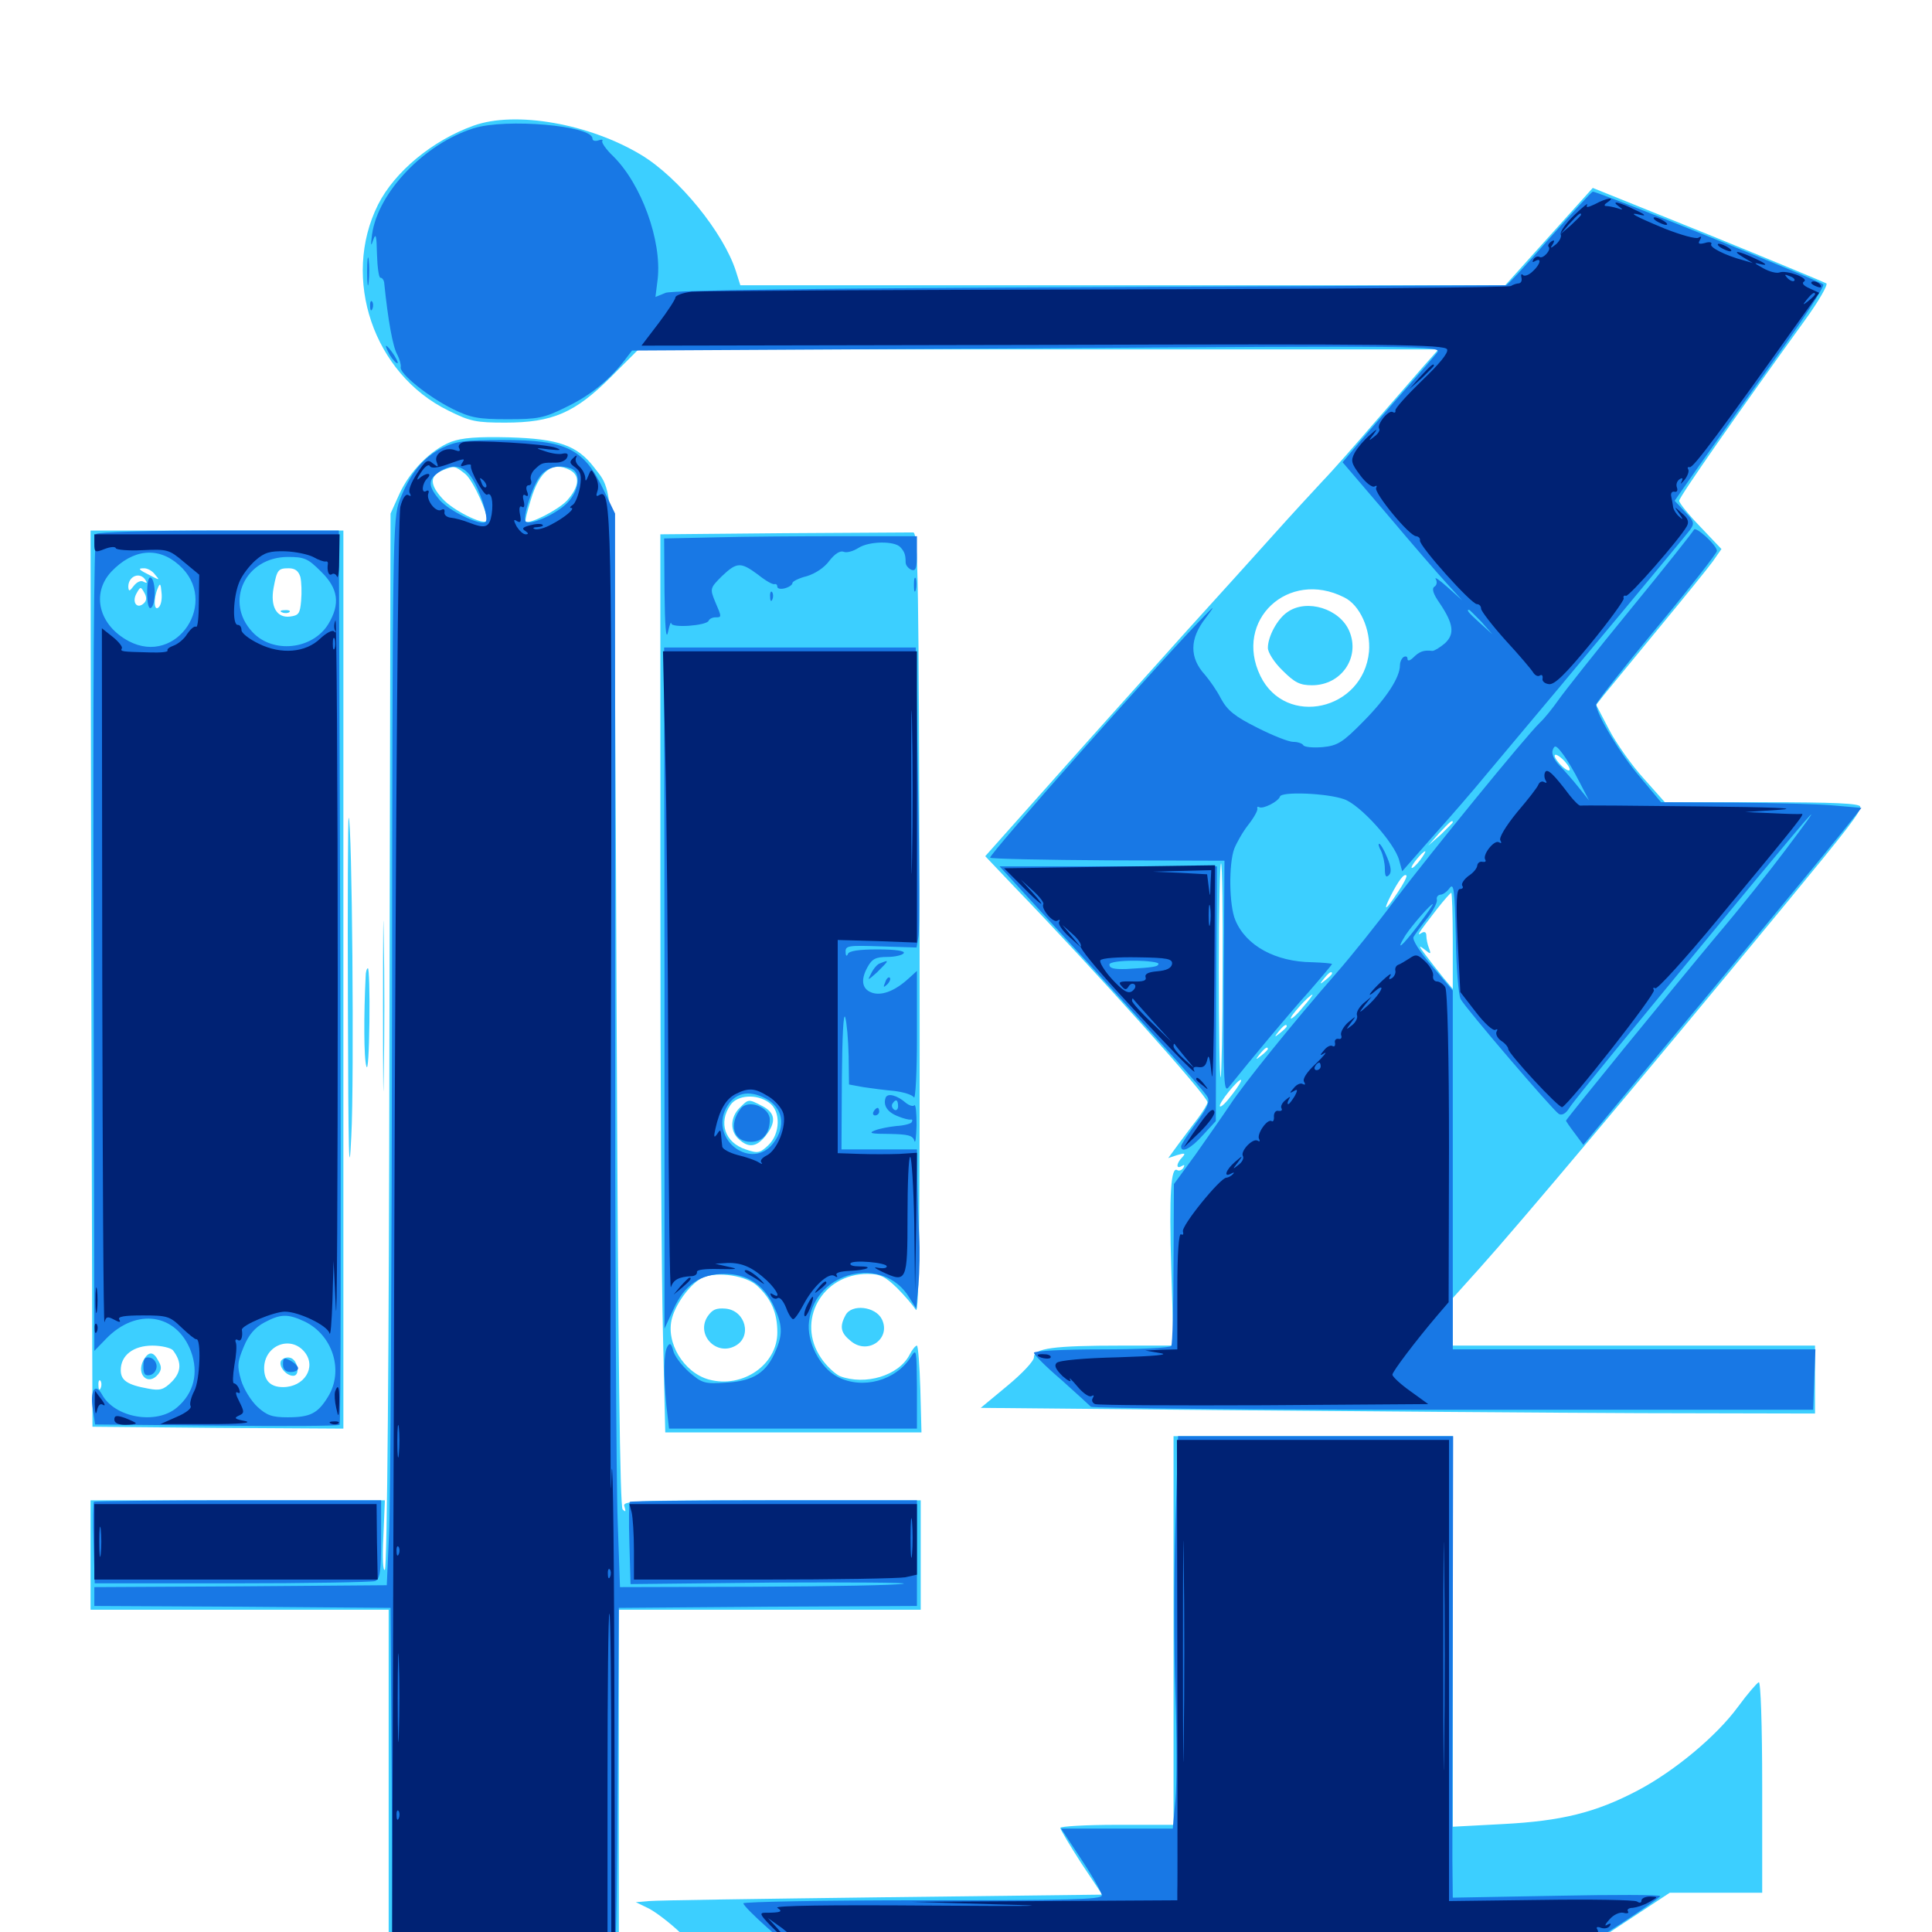 <svg xmlns="http://www.w3.org/2000/svg" viewBox="0 -1000 1000 1000">
	<path fill="#3ccfff" d="M245.117 -934.961C223.828 -927.344 204.297 -911.133 195.703 -894.141C176.562 -855.859 193.359 -806.445 232.031 -787.5C243.359 -781.836 246.484 -781.25 261.523 -781.25C285.938 -781.25 297.656 -786.328 316.211 -804.883L330.469 -819.141H537.5H744.531L736.914 -810.547C732.812 -805.859 721.68 -792.969 711.914 -781.836C702.344 -770.703 690.039 -756.641 684.375 -750.781C678.906 -744.922 667.578 -732.617 659.375 -723.438C651.172 -714.258 630.664 -691.602 613.672 -672.852C596.875 -654.102 566.602 -620.508 546.484 -597.852L509.961 -556.836L525 -541.016C566.797 -497.656 625 -432.812 625 -429.492C625 -428.516 622.852 -425 620.117 -421.289C617.383 -417.773 612.891 -411.719 609.961 -407.812L604.688 -400.586L609.375 -402.148C613.281 -403.32 613.867 -403.125 611.914 -400.977C608.789 -397.852 608.594 -394.531 611.719 -396.484C613.086 -397.266 613.281 -397.07 612.5 -395.508C611.719 -394.336 610.352 -393.75 609.375 -394.336C606.055 -396.484 605.078 -382.031 606.25 -342.969L607.422 -303.516H580.273C545.312 -303.516 535.156 -302.148 535.156 -297.461C535.156 -295.508 529.102 -289.062 521.289 -282.617L507.617 -271.289L633.203 -270.117C702.344 -269.531 799.414 -268.75 849.219 -268.555L939.453 -268.359V-285.938V-303.516H845.703H751.953V-315.82V-328.125L765.82 -343.555C786.523 -366.602 848.828 -440.625 925 -533.008C957.031 -571.875 962.891 -579.492 962.891 -582.422C962.891 -584.18 949.219 -584.766 912.305 -584.766H861.719L850.781 -597.07C844.727 -603.711 836.719 -615.039 833.008 -622.07L826.172 -635.156L830.469 -640.625C833.008 -643.75 845.508 -658.984 858.398 -674.609C871.289 -690.234 883.984 -705.859 886.523 -709.375L891.016 -715.82L880.078 -727.344C874.023 -733.594 869.141 -739.648 869.141 -740.82C869.141 -742.773 899.609 -786.328 934.18 -834.18C941.406 -844.141 946.289 -852.734 945.312 -853.32C944.336 -853.906 916.602 -865.43 883.984 -878.711L824.414 -902.734L801.758 -877.539L779.102 -852.344H581.055H383.203L380.859 -859.766C374.414 -879.688 351.367 -908.008 332.031 -919.727C305.273 -935.938 266.797 -942.773 245.117 -934.961ZM695.703 -690.82C703.906 -686.914 709.57 -674.023 708.594 -662.695C705.664 -632.227 665.43 -623.242 652.344 -650.195C638.477 -678.906 666.797 -705.469 695.703 -690.82ZM812.5 -601.758C812.5 -600.586 810.742 -601.367 808.594 -603.32C806.445 -605.273 804.688 -607.812 804.688 -608.789C804.688 -609.961 806.445 -609.18 808.594 -607.227C810.742 -605.273 812.5 -602.734 812.5 -601.758ZM751.953 -574.414C751.953 -574.023 749.023 -571.289 745.703 -567.969L739.258 -562.305L744.922 -568.75C750.391 -574.609 751.953 -575.977 751.953 -574.414ZM734.961 -554.688C733.008 -552.148 731.055 -550.391 730.664 -550.781C729.883 -551.562 736.328 -559.375 737.695 -559.375C738.086 -559.375 736.914 -557.227 734.961 -554.688ZM632.812 -497.656C632.812 -467.773 632.227 -442.969 631.836 -442.383C631.25 -441.992 630.859 -466.797 630.859 -497.852C630.859 -528.906 631.445 -553.711 632.031 -553.125C632.617 -552.539 633.008 -527.539 632.812 -497.656ZM723.438 -538.086C717.188 -528.516 715.43 -527.734 719.922 -536.523C723.828 -544.141 726.758 -548.047 727.93 -546.875C728.516 -546.484 726.367 -542.383 723.438 -538.086ZM751.953 -513.086V-488.086L747.07 -493.945C744.336 -497.266 740.234 -502.539 737.891 -505.664C734.18 -510.547 734.18 -510.938 737.305 -508.594C740.625 -505.859 740.82 -506.055 739.648 -509.18C738.867 -511.133 738.281 -514.062 738.281 -515.625C738.281 -517.578 737.305 -517.969 735.938 -517.188C733.203 -515.43 733.203 -515.82 743.945 -529.688C747.461 -534.18 750.781 -537.891 751.172 -537.891C751.562 -537.891 751.953 -526.758 751.953 -513.086ZM689.453 -496.094C689.453 -495.703 687.891 -494.141 686.133 -492.773C683.008 -490.234 682.812 -490.43 685.352 -493.555C687.891 -496.68 689.453 -497.656 689.453 -496.094ZM674.414 -478.711C671.484 -475 668.555 -472.461 668.164 -472.852C667.188 -473.438 677.734 -485.156 679.297 -485.156C679.688 -485.156 677.539 -482.227 674.414 -478.711ZM666.016 -468.75C666.016 -468.359 664.453 -466.797 662.695 -465.43C659.57 -462.891 659.375 -463.086 661.914 -466.211C664.453 -469.336 666.016 -470.312 666.016 -468.75ZM656.25 -457.031C656.25 -456.641 654.688 -455.078 652.93 -453.711C649.805 -451.172 649.609 -451.367 652.148 -454.492C654.688 -457.617 656.25 -458.594 656.25 -457.031ZM637.695 -433.398C634.766 -429.492 632.031 -426.758 631.445 -427.344C630.273 -428.516 641.211 -441.992 642.383 -441.016C642.773 -440.625 640.625 -437.109 637.695 -433.398ZM666.406 -683.203C661.133 -679.688 656.25 -670.508 656.25 -664.648C656.25 -662.305 659.57 -657.031 663.867 -652.93C670.117 -646.68 672.852 -645.312 679.102 -645.312C694.336 -645.312 704.102 -659.766 698.438 -673.242C693.555 -684.961 676.367 -690.234 666.406 -683.203ZM233.398 -771.289C223.047 -767.188 212.109 -756.25 206.641 -744.141L202.148 -734.18L201.562 -461.719C201.367 -302.344 200.391 -188.672 199.219 -187.5C198.242 -186.523 197.852 -193.359 198.438 -204.688L199.219 -223.438H123.047H46.875V-195.117V-166.797H124.023H201.172V-77.93V10.938H260.742H320.312V-77.93V-166.797H398.438H476.562V-195.117V-223.438H399.219C326.367 -223.438 321.875 -223.242 323.242 -220.117C324.023 -217.578 323.828 -217.188 322.266 -218.75C320.898 -220.117 319.922 -297.07 319.141 -478.516C317.969 -758.203 318.555 -743.359 307.422 -758.203C298.633 -769.531 289.062 -772.852 263.672 -773.633C247.07 -774.023 239.258 -773.438 233.398 -771.289ZM240.82 -754.688C245.117 -751.172 253.516 -732.227 251.758 -730.273C249.609 -728.32 234.375 -735.938 229.102 -741.797C222.266 -749.219 222.266 -753.906 229.297 -756.641C235.156 -758.984 235.352 -758.984 240.82 -754.688ZM295.117 -756.641C300.391 -753.711 299.805 -748.047 293.555 -741.016C289.062 -736.133 273.828 -728.32 272.07 -730.078C271.68 -730.469 272.852 -735.156 274.609 -740.82C279.102 -756.25 285.938 -761.523 295.117 -756.641ZM47.266 -493.555L47.852 -261.523L112.891 -260.938L177.734 -260.547V-492.969V-725.391H112.305H46.875ZM80.273 -702.539C82.812 -699.609 82.617 -699.609 78.125 -701.953C71.484 -705.273 71.094 -705.859 74.609 -705.859C76.367 -705.859 78.906 -704.492 80.273 -702.539ZM155.469 -701.367C156.055 -698.828 156.25 -693.359 155.859 -689.062C155.273 -682.422 154.688 -681.445 150 -680.859C143.164 -680.078 139.844 -686.133 141.602 -695.703C143.359 -705.078 143.945 -705.859 149.414 -705.859C152.734 -705.859 154.492 -704.492 155.469 -701.367ZM75.391 -699.609C76.367 -698.242 75.977 -698.047 74.414 -698.828C73.047 -699.805 70.898 -698.828 69.336 -696.875C66.992 -693.75 66.602 -693.75 66.406 -696.289C66.406 -701.953 72.656 -704.297 75.391 -699.609ZM82.227 -685.742C79.688 -683.203 79.297 -689.844 81.641 -695.508C82.812 -698.438 83.203 -698.047 83.594 -693.359C83.984 -690.234 83.398 -686.914 82.227 -685.742ZM74.609 -687.891C71.094 -684.375 68.164 -688.086 70.508 -692.578C72.656 -696.484 72.852 -696.484 74.609 -693.359C75.977 -691.016 75.977 -689.258 74.609 -687.891ZM157.812 -300C163.867 -292.188 157.422 -282.031 146.484 -282.031C140.039 -282.031 136.719 -285.352 136.719 -291.797C136.719 -303.711 150.586 -309.18 157.812 -300ZM89.453 -301.172C94.141 -295.117 93.945 -290.039 89.062 -284.961C84.766 -280.664 82.812 -280.078 76.758 -281.25C65.82 -283.203 62.5 -285.547 62.5 -290.82C62.5 -298.438 68.945 -303.516 78.906 -303.516C83.594 -303.516 88.281 -302.344 89.453 -301.172ZM52.148 -281.641C51.562 -280.078 50.977 -280.664 50.977 -282.812C50.781 -284.961 51.367 -286.133 51.953 -285.352C52.539 -284.766 52.734 -283.008 52.148 -281.641ZM146.094 -683.008C144.531 -683.594 145.117 -684.18 147.266 -684.18C149.414 -684.375 150.586 -683.789 149.805 -683.203C149.219 -682.617 147.461 -682.422 146.094 -683.008ZM145.508 -295.703C143.945 -292.969 148.047 -287.891 151.758 -287.891C155.664 -287.891 154.102 -296.484 150 -297.266C148.242 -297.656 146.289 -296.875 145.508 -295.703ZM74.219 -295.898C70.312 -288.477 76.758 -282.422 81.836 -288.672C83.594 -290.82 83.789 -292.578 82.031 -295.508C79.492 -300.586 76.953 -300.781 74.219 -295.898ZM405.859 -724.023L341.797 -723.438V-541.016C341.797 -440.82 342.383 -336.328 343.164 -308.789L344.336 -258.594H410.547H476.953L476.367 -281.055C475.977 -293.359 475.195 -303.516 474.609 -303.516C473.828 -303.516 472.07 -301.367 470.703 -298.633C465.039 -287.891 447.852 -282.812 434.766 -287.695C432.227 -288.867 427.734 -292.969 425 -297.07C411.914 -316.211 425.391 -340.625 449.023 -340.625C455.469 -340.625 458.203 -339.258 464.258 -333.398C468.359 -329.297 472.656 -324.219 474.023 -322.07C475.781 -318.945 476.172 -363.086 475.977 -521.289C475.586 -700.195 475.195 -724.414 472.656 -724.414C471.094 -724.414 441.016 -724.219 405.859 -724.023ZM398.047 -429.297C404.297 -425 403.906 -413.086 397.656 -407.227C393.359 -403.125 392.188 -402.93 385.938 -405.078C375.195 -408.594 371.68 -418.945 378.125 -428.125C381.641 -433.203 391.602 -433.984 398.047 -429.297ZM391.797 -334.57C399.219 -327.734 402.344 -320.508 402.344 -310.352C402.344 -293.75 384.57 -281.25 366.992 -285.938C353.906 -289.453 344.336 -305.273 347.852 -317.773C350 -325.781 358.008 -336.328 364.062 -338.867C371.484 -341.992 386.328 -339.648 391.797 -334.57ZM382.812 -426.562C377.93 -421.68 377.734 -414.453 382.422 -410.352C387.5 -405.664 391.602 -406.25 396.289 -412.109C401.953 -419.336 401.367 -424.023 394.531 -427.539C387.305 -431.25 387.5 -431.25 382.812 -426.562ZM366.211 -318.555C360.156 -309.18 370.703 -298.047 380.469 -303.32C389.453 -308.008 385.938 -321.68 375.586 -322.656C370.703 -323.047 368.75 -322.266 366.211 -318.555ZM180.078 -479.102C180.273 -401.758 180.664 -387.305 181.836 -411.914C183.398 -441.406 182.227 -575 180.469 -576.758C180.078 -577.148 179.883 -533.203 180.078 -479.102ZM198.242 -479.297C198.242 -440.039 198.438 -424.023 198.633 -443.555C199.023 -463.281 199.023 -495.312 198.633 -515.039C198.438 -534.57 198.242 -518.555 198.242 -479.297ZM189.258 -494.531C188.281 -475 188.281 -452.148 189.648 -448.047C190.43 -445.312 191.016 -455.469 191.211 -471.094C191.406 -486.328 191.016 -498.828 190.43 -498.828C189.844 -498.828 189.258 -496.875 189.258 -494.531ZM437.695 -319.336C434.375 -313.281 435.156 -309.961 440.625 -305.664C449.414 -298.633 461.328 -307.227 456.445 -317.188C453.125 -323.828 440.82 -325.195 437.695 -319.336ZM607.422 -156.055V-55.469H578.125C562.109 -55.469 548.828 -54.688 548.828 -53.906C548.828 -52.93 553.711 -44.922 559.57 -35.742L570.508 -19.336L456.641 -17.969C393.945 -17.188 339.648 -16.406 335.938 -16.016L329.102 -15.43L335.938 -12.109C339.648 -10.156 347.07 -4.492 352.344 0.586L361.914 9.961L589.062 10.547L816.211 11.328L840.234 -4.492L864.258 -20.312H888.281H912.109V-75.195C912.109 -107.227 911.328 -129.688 910.352 -129.297C909.375 -128.906 904.492 -123.242 899.609 -116.602C888.477 -101.367 866.602 -83.203 847.656 -73.242C825.781 -61.719 808.008 -57.422 777.734 -55.859L751.953 -54.492V-155.664V-256.641H679.688H607.422Z"/>
	<path fill="#1878e5" d="M245.117 -933.594C219.727 -925.586 195.703 -900.586 192.578 -878.711C191.797 -872.656 191.992 -872.07 193.164 -875.781C194.531 -879.688 194.922 -878.125 195.117 -868.555C195.312 -861.719 196.094 -856.25 196.875 -856.25C197.852 -856.25 198.633 -855.078 198.828 -853.906C200.781 -834.57 203.32 -820.312 205.664 -816.406C206.836 -814.062 207.617 -811.328 207.422 -809.961C206.641 -806.641 222.07 -794.336 234.375 -788.281C243.555 -783.789 247.461 -783.008 262.695 -783.008C278.32 -783.008 281.641 -783.594 292.969 -789.258C305.273 -795.117 315.234 -803.125 323.242 -813.477L327.148 -818.555L536.914 -819.727C736.133 -821.094 746.484 -820.898 743.945 -817.578C742.578 -815.82 735.156 -807.227 727.539 -798.633C719.922 -790.039 709.57 -777.93 704.297 -771.875L694.922 -760.742L717.969 -733.789C730.469 -718.945 744.336 -702.93 748.828 -698.047L756.836 -689.258L749.219 -696.094C745.117 -699.805 742.188 -701.758 743.164 -700.195C743.945 -698.828 743.75 -697.07 742.383 -696.289C741.016 -695.312 741.797 -692.578 745.117 -687.891C752.344 -677.148 753.125 -671.875 747.852 -666.992C745.312 -664.844 742.383 -663.086 741.406 -663.086C736.914 -663.672 734.57 -662.695 731.641 -659.766C729.883 -658.008 728.516 -657.617 728.516 -658.984C728.516 -660.156 727.734 -660.547 726.562 -659.961C725.586 -659.375 724.609 -657.422 724.609 -655.664C724.609 -649.414 717.773 -638.867 705.859 -626.758C694.922 -615.625 692.383 -614.062 684.57 -613.281C679.688 -612.891 675.195 -613.281 674.609 -614.258C674.023 -615.234 671.68 -616.016 669.336 -616.016C666.992 -616.016 658.594 -619.336 650.586 -623.438C639.258 -629.102 635.352 -632.227 632.031 -638.281C629.883 -642.578 625.977 -648.047 623.633 -650.781C615.625 -659.57 615.625 -669.336 624.023 -680.078C628.711 -686.328 628.711 -686.719 624.609 -682.422C605.273 -663.086 511.328 -557.227 512.5 -556.055C513.086 -555.469 540.625 -554.883 573.633 -554.688L633.789 -554.492L633.398 -493.945C633.203 -437.305 633.398 -433.789 636.328 -437.695C648.242 -452.539 666.602 -474.609 677.148 -486.328C683.984 -494.141 689.453 -500.781 689.453 -500.977C689.453 -501.367 684.766 -501.758 679.102 -501.953C660.156 -502.148 644.922 -510.547 639.453 -523.633C636.133 -531.25 635.938 -552.93 638.867 -560.742C640.039 -563.672 643.164 -569.336 646.094 -573.047C649.023 -576.758 651.172 -580.664 650.781 -581.445C650.586 -582.422 650.977 -582.617 651.758 -582.227C653.711 -581.055 661.719 -585.156 662.5 -587.695C663.281 -590.43 686.914 -589.453 695.703 -586.328C704.102 -583.398 721.875 -563.672 724.219 -554.688L725.781 -549.023L741.211 -566.602C749.805 -576.172 762.695 -591.016 769.727 -599.609C820.312 -659.766 872.461 -722.656 874.805 -725.781C877.148 -729.102 876.953 -730.078 872.07 -735.156L866.797 -740.82L879.492 -758.984C886.523 -768.945 904.102 -793.75 918.75 -814.258C933.398 -834.57 944.531 -851.953 943.75 -852.734C941.602 -854.883 825.977 -901.367 824.414 -900.781C823.438 -900.391 813.477 -889.453 801.758 -876.367C790.234 -863.086 780.273 -852.344 779.492 -852.344C778.906 -852.344 681.836 -851.953 564.062 -851.367C424.219 -850.781 348.047 -849.805 344.531 -848.438L339.258 -846.289L340.43 -855.664C342.578 -875.391 332.031 -904.688 317.383 -919.141C313.672 -922.656 311.328 -926.172 311.719 -926.953C312.305 -927.734 311.328 -927.93 309.766 -927.344C308.008 -926.758 306.641 -927.148 306.641 -928.32C306.641 -934.961 261.914 -938.867 245.117 -933.594ZM766.797 -678.125L772.461 -671.68L766.211 -677.344C760.156 -682.812 758.789 -684.375 760.352 -684.375C760.742 -684.375 763.477 -681.445 766.797 -678.125ZM678.32 -591.211C679.492 -591.797 678.516 -592.188 675.781 -592.188C673.047 -592.188 672.07 -591.797 673.438 -591.211C674.609 -590.82 676.953 -590.82 678.32 -591.211ZM190.039 -859.18C190.039 -852.734 190.43 -850.391 190.82 -853.906C191.211 -857.422 191.211 -862.695 190.82 -865.625C190.43 -868.555 190.039 -865.625 190.039 -859.18ZM191.602 -841.406C191.602 -839.258 192.188 -838.672 192.773 -840.234C193.359 -841.602 193.164 -843.359 192.578 -843.945C191.992 -844.727 191.406 -843.555 191.602 -841.406ZM201.172 -817.383C202.148 -815.234 204.102 -812.891 205.273 -812.109C206.445 -811.523 205.859 -813.086 204.102 -816.016C200.195 -821.875 198.242 -822.852 201.172 -817.383ZM228.906 -768.164C218.945 -763.281 212.109 -754.688 206.836 -741.016C203.32 -731.445 203.125 -723.047 202.93 -481.641C202.734 -344.531 202.148 -220.312 201.367 -205.859L200.195 -179.492L124.414 -178.906L48.828 -178.516V-173.633V-168.75L125.586 -168.359L202.148 -167.773L202.734 -78.906L203.125 9.961L260.156 9.375C291.602 8.984 317.773 8.203 318.359 7.617C318.945 7.227 319.531 -32.617 319.727 -80.469L320.312 -167.773L397.461 -168.359L474.609 -168.75V-196.094V-223.438H400.781C360.156 -223.438 326.367 -223.047 325.977 -222.656C325.586 -222.266 325.391 -212.5 325.781 -200.977L326.367 -180.078L400 -180.859C440.43 -181.055 470.898 -180.859 467.578 -180.273C464.453 -179.492 430.273 -178.906 391.406 -178.711L320.898 -178.516L319.727 -212.305C318.945 -230.664 318.359 -355.859 318.359 -490.039V-734.18L312.695 -745.898C302.344 -767.773 293.359 -772.266 260.352 -772.266C240.82 -772.266 236.133 -771.68 228.906 -768.164ZM243.75 -753.32C248.242 -747.07 253.125 -731.836 251.367 -729.883C249.023 -727.539 232.422 -735.547 227.539 -741.211C221.484 -748.438 221.484 -751.562 226.953 -755.469C233.594 -760.156 239.453 -759.375 243.75 -753.32ZM295.703 -757.422C301.172 -755.273 299.609 -745.117 292.969 -739.062C286.914 -733.398 274.219 -727.93 272.07 -730.078C270.312 -731.836 275.586 -748.633 279.688 -753.711C283.398 -758.398 289.453 -759.766 295.703 -757.422ZM876.758 -725.781C876.367 -724.805 861.523 -706.055 843.75 -684.375C825.977 -662.695 809.375 -641.602 806.641 -637.695C803.906 -633.789 799.609 -628.32 796.875 -625.781C789.258 -618.359 741.016 -559.18 721.875 -533.984C712.695 -521.68 699.219 -504.883 692.188 -496.875C669.336 -470.703 644.141 -439.453 636.914 -428.516C633.008 -422.656 624.805 -410.938 618.75 -402.344L607.617 -387.109L607.422 -346.094C607.422 -323.438 606.836 -304.297 606.25 -303.32C605.664 -302.344 589.453 -301.562 570.117 -301.562C550.781 -301.562 535.156 -300.781 535.156 -299.805C535.156 -298.828 541.602 -292.383 549.414 -285.742C557.031 -278.906 563.867 -272.656 564.648 -271.875C565.234 -271.094 649.609 -270.312 752.148 -270.312H938.477L939.062 -285.938L939.648 -301.562H845.703H751.953V-394.336V-487.305L741.211 -500C734.766 -507.422 730.859 -513.672 731.641 -515.039C732.422 -516.406 735.547 -520.703 738.672 -524.609C741.797 -528.516 743.945 -532.812 743.75 -534.18C743.359 -535.547 744.141 -536.719 745.508 -536.914C746.875 -536.914 749.023 -538.477 750.391 -540.43C752.539 -543.164 752.93 -539.062 753.516 -515.234C753.711 -499.609 754.883 -484.961 756.055 -482.812C758.594 -478.125 803.516 -425.586 806.836 -423.438C808.398 -422.461 810.547 -423.633 812.305 -426.562C815.039 -430.859 845.312 -467.773 905.664 -540.82C942.578 -585.352 945.703 -588.672 923.633 -559.375C916.797 -550.195 900.781 -530.078 887.695 -514.648C865.039 -487.5 810.547 -420.703 810.547 -419.922C810.547 -419.727 812.5 -416.797 815.039 -413.477L819.531 -407.422L845.117 -438.281C889.453 -491.406 946.289 -560.156 955.078 -571.289L963.477 -581.836L950 -583.008C942.578 -583.789 919.336 -584.375 898.242 -584.57L859.766 -584.766L848.828 -597.852C838.867 -609.375 826.172 -630.469 826.172 -635.352C826.172 -636.328 840.234 -654.297 857.422 -675C874.609 -695.703 888.672 -713.672 888.672 -714.844C888.672 -717.773 877.539 -727.93 876.758 -725.781ZM817.383 -595.508L822.461 -585.742L816.992 -592.578C814.062 -596.289 809.57 -601.367 807.031 -603.906C804.297 -606.836 802.93 -609.961 803.711 -611.914C804.688 -614.453 805.469 -614.258 808.594 -610.156C810.742 -607.422 814.648 -600.977 817.383 -595.508ZM734.18 -521.289C725.586 -509.961 721.875 -506.836 727.539 -516.016C731.055 -521.289 740.43 -532.031 741.602 -532.031C741.992 -532.031 738.672 -527.148 734.18 -521.289ZM49.805 -723.633C48.633 -722.461 48.047 -642.188 48.438 -511.328L48.828 -300.781L55.078 -307.227C70.703 -323.242 91.406 -320.117 98.828 -300.586C102.93 -289.453 100.391 -278.906 91.602 -271.484C80.859 -262.305 59.18 -266.211 52.734 -278.32C49.219 -284.57 46.484 -280.078 48.047 -270.703L49.219 -262.695L112.109 -262.109C146.484 -261.719 175.195 -261.914 175.781 -262.5C176.367 -263.086 176.562 -367.383 176.172 -494.531L175.391 -725.391H113.477C76.953 -725.391 50.781 -724.609 49.805 -723.633ZM92.578 -707.617C114.062 -688.867 91.602 -654.883 66.602 -668.164C51.172 -676.367 47.07 -692.773 57.617 -704.102C68.75 -715.82 81.836 -717.188 92.578 -707.617ZM166.211 -704.102C175.195 -695.312 176.172 -687.305 169.922 -676.953C161.719 -663.672 141.211 -661.523 130.664 -672.852C116.016 -688.477 126.953 -711.719 149.023 -711.719C157.617 -711.719 159.375 -710.938 166.211 -704.102ZM157.617 -316.016C172.266 -308.984 178.125 -290.43 169.727 -276.953C164.453 -268.359 160.547 -266.406 148.828 -266.406C140.82 -266.406 138.086 -267.383 133.203 -271.875C129.883 -275 126.172 -281.055 124.805 -285.547C122.656 -292.969 122.852 -294.922 126.172 -302.93C128.711 -309.18 132.031 -312.891 136.719 -315.43C145.117 -319.922 148.828 -320.117 157.617 -316.016ZM76.172 -693.164C76.172 -687.695 76.953 -684.57 78.125 -685.352C79.297 -685.938 80.078 -689.453 80.078 -693.164C80.078 -696.875 79.297 -700.391 78.125 -700.977C76.953 -701.758 76.172 -698.633 76.172 -693.164ZM146.484 -293.75C146.484 -291.211 147.852 -289.844 150.391 -289.844C152.539 -289.844 154.297 -290.625 154.297 -291.797C154.297 -292.773 152.539 -294.531 150.391 -295.703C147.07 -297.461 146.484 -297.266 146.484 -293.75ZM370.703 -721.875L343.75 -721.289L343.945 -693.555C344.141 -676.172 344.727 -668.359 345.703 -672.656C346.484 -676.367 347.266 -678.516 347.461 -677.344C347.656 -674.805 365.82 -676.172 366.797 -678.711C367.188 -679.688 368.75 -680.469 370.312 -680.469C373.633 -680.469 373.633 -680.469 370.117 -688.672C367.383 -695.312 367.578 -695.703 373.633 -701.758C381.445 -709.18 383.398 -709.18 392.383 -702.539C396.289 -699.414 400 -697.266 400.977 -697.656C401.758 -697.852 402.344 -697.266 402.344 -696.289C402.344 -695.312 404.102 -694.922 406.25 -695.508C408.398 -696.094 410.156 -697.266 410.156 -698.242C410.156 -699.023 413.477 -700.781 417.578 -701.758C422.07 -703.125 426.758 -706.25 429.297 -709.766C432.031 -713.281 434.766 -715.039 436.523 -714.453C438.086 -713.672 441.602 -714.648 444.336 -716.406C449.805 -719.922 462.891 -720.117 466.016 -716.797C468.164 -714.453 468.75 -712.891 468.75 -708.984C468.75 -707.422 470.117 -705.859 471.68 -705.078C474.023 -704.297 474.609 -705.859 474.609 -713.281V-722.461H435.938C414.844 -722.461 385.352 -722.266 370.703 -721.875ZM473.047 -697.07C473.047 -693.945 473.438 -692.773 474.023 -694.727C474.414 -696.484 474.414 -699.219 474.023 -700.586C473.438 -701.758 473.047 -700.391 473.047 -697.07ZM398.633 -691.016C398.633 -688.867 399.219 -688.281 399.805 -689.844C400.391 -691.211 400.195 -692.969 399.609 -693.555C399.023 -694.336 398.438 -693.164 398.633 -691.016ZM343.945 -488.672V-312.305L348.633 -322.461C354.297 -334.961 362.5 -340.625 375 -340.625C386.523 -340.625 394.922 -335.352 400.195 -324.609C405.078 -314.453 405.273 -309.57 401.562 -300.977C396.875 -289.648 390.039 -285.156 376.172 -284.375C364.648 -283.594 363.477 -283.984 356.641 -289.844C352.734 -293.359 349.023 -298.242 348.438 -300.977C347.461 -304.688 346.68 -305.078 345.508 -303.125C343.555 -300 343.359 -288.867 344.922 -272.461L346.289 -260.547H410.352H474.609V-281.641C474.414 -301.367 474.414 -302.344 471.484 -297.656C463.672 -285.352 446.484 -280.664 433.594 -287.305C424.414 -291.992 417.383 -305.664 418.75 -316.016C421.875 -342.188 457.227 -350.586 470.703 -328.32L474.219 -322.656L475.391 -334.961C475.977 -341.797 476.172 -353.125 475.781 -360.156C475.391 -367.188 475 -380.078 474.805 -389.062L474.609 -405.078H455.078H435.547L435.742 -441.797C435.938 -463.086 436.523 -476.367 437.5 -473.438C438.281 -470.703 439.062 -461.914 439.258 -453.516L439.453 -438.672L446.875 -437.305C450.781 -436.719 458.008 -435.742 462.695 -435.352C467.578 -434.766 472.07 -433.398 473.047 -432.031C473.828 -430.664 474.609 -444.727 474.609 -463.477V-497.461L470.312 -493.555C463.477 -487.305 457.031 -484.766 452.148 -485.938C446.289 -487.5 445.117 -492.383 449.023 -499.414C451.367 -503.711 453.32 -504.688 459.375 -504.688C463.281 -504.688 467.188 -505.664 467.773 -506.641C468.555 -507.812 463.672 -508.594 454.297 -508.594C444.531 -508.594 439.453 -507.812 438.867 -506.25C438.281 -504.688 437.695 -505.273 437.695 -507.227C437.5 -510.547 439.062 -510.742 455.859 -510.156L474.414 -509.57L475.391 -515.234C475.977 -518.359 475.977 -553.125 475.195 -592.773L474.023 -664.844H408.789H343.75ZM396.289 -431.445C405.273 -426.758 407.031 -416.992 400.195 -408.203C389.062 -393.945 367.383 -409.961 375.781 -426.367C380.078 -434.375 387.305 -436.133 396.289 -431.445ZM383.398 -426.172C376.953 -417.773 379.688 -408.984 388.672 -408.984C394.727 -408.984 398.438 -413.281 398.438 -420.508C398.438 -426.953 387.305 -431.25 383.398 -426.172ZM714.844 -559.57C715.82 -557.422 716.797 -553.32 716.797 -550.391C716.797 -546.484 717.383 -545.508 718.945 -547.07C720.312 -548.438 720.117 -551.172 717.969 -556.25C716.406 -560.156 714.453 -563.281 713.867 -563.281C713.281 -563.281 713.672 -561.523 714.844 -559.57ZM547.266 -518.945C595.508 -466.406 623.242 -435.547 625 -432.227C626.367 -429.883 624.805 -426.367 619.141 -418.75C614.844 -412.891 611.328 -407.617 611.328 -406.641C611.328 -402.93 616.406 -405.469 622.656 -412.5L629.297 -419.727L629.492 -485.742L629.883 -551.562H573.633H517.383ZM599.609 -501.172C599.609 -499.609 596.875 -499.219 583.008 -498.438C576.367 -498.242 574.219 -498.828 574.219 -500.781C574.219 -501.953 579.688 -502.734 586.914 -502.734C593.945 -502.734 599.609 -501.953 599.609 -501.172ZM455.469 -501.367C454.102 -500.977 452.148 -498.633 450.977 -496.289C448.828 -492.188 449.023 -492.383 453.906 -496.68C456.641 -499.414 458.984 -501.758 458.984 -502.148C458.984 -502.734 458.984 -502.734 455.469 -501.367ZM458.203 -491.602C457.031 -488.867 457.227 -488.672 459.18 -490.43C460.547 -491.797 461.133 -493.359 460.547 -493.945C459.961 -494.531 458.789 -493.555 458.203 -491.602ZM458.398 -431.836C457.031 -427.93 459.18 -424.414 464.648 -422.266C467.383 -421.094 470.508 -420.312 471.289 -420.508C472.266 -420.703 472.461 -420.117 471.875 -419.141C471.484 -418.359 467.773 -417.383 464.062 -417.188C460.156 -416.797 455.078 -415.82 452.734 -414.844C449.219 -413.477 451.172 -413.086 460.352 -413.086C470.117 -412.891 472.461 -412.305 473.242 -409.57C473.828 -407.617 474.219 -411.328 474.414 -417.578C474.414 -424.023 474.023 -428.516 473.242 -427.93C472.656 -427.148 470.703 -427.734 468.945 -429.102C464.258 -433.203 459.375 -434.375 458.398 -431.836ZM464.844 -427.344C464.844 -425.781 463.867 -425 462.891 -425.586C461.719 -426.367 461.328 -427.734 461.914 -428.711C463.672 -431.445 464.844 -430.859 464.844 -427.344ZM452.148 -424.609C451.562 -423.633 451.953 -422.656 452.93 -422.656C454.102 -422.656 455.078 -423.633 455.078 -424.609C455.078 -425.781 454.688 -426.562 454.297 -426.562C453.711 -426.562 452.734 -425.781 452.148 -424.609ZM74.219 -292.773C74.219 -288.867 75 -287.695 77.734 -288.281C79.492 -288.672 81.055 -290.625 81.055 -292.773C81.055 -294.922 79.492 -296.875 77.734 -297.266C75 -297.852 74.219 -296.68 74.219 -292.773ZM608.398 -210.352C607.617 -184.766 607.617 -145.703 608.398 -123.438C609.18 -101.172 609.18 -76.367 608.398 -68.164L607.031 -53.516H578.125H549.219L559.766 -37.5C565.625 -28.711 570.312 -20.312 570.312 -18.945C570.312 -16.797 553.125 -16.406 477.539 -16.406C426.562 -16.406 384.766 -15.625 384.766 -14.844C384.766 -13.867 390.43 -8.203 397.266 -2.148L409.961 8.984H614.062H818.164L838.672 -4.102C850 -11.523 859.18 -17.969 859.375 -18.555C859.375 -19.336 835.156 -19.336 805.664 -18.75L751.953 -17.773L751.758 -37.109C751.758 -47.656 751.758 -101.562 751.953 -156.641L752.148 -256.641H681.055H609.766ZM48.633 -222.656C48.242 -222.266 48.047 -212.5 48.438 -201.172L49.023 -180.469H120.117C159.18 -180.469 192.383 -181.055 194.141 -181.641C196.68 -182.617 197.266 -186.523 197.266 -203.125V-223.438H123.438C82.812 -223.438 49.023 -223.047 48.633 -222.656Z"/>
	<path fill="#002274" d="M825.586 -894.336C821.875 -892.578 820.703 -892.383 821.484 -893.945C822.266 -895.312 819.336 -892.969 814.844 -888.672C810.547 -884.57 807.422 -880.078 807.812 -878.711C808.398 -877.539 807.227 -875.195 805.469 -873.633C802.539 -871.289 802.148 -871.289 803.711 -873.633C804.883 -875.586 804.492 -875.977 802.93 -875C801.562 -874.023 800.977 -872.852 801.562 -872.266C803.125 -870.703 798.633 -865.82 796.875 -866.992C795.898 -867.578 794.531 -866.992 793.75 -865.82C792.969 -864.258 793.164 -864.062 794.531 -864.844C798.242 -866.992 797.266 -863.086 793.359 -859.57C791.406 -857.617 789.062 -856.836 788.281 -857.617C787.5 -858.594 787.109 -857.812 787.5 -856.25C787.891 -854.688 787.305 -853.516 786.133 -853.32C785.156 -853.32 783.203 -852.734 782.031 -851.953C780.859 -851.172 686.719 -850.391 573.047 -850.195C459.375 -850 362.5 -849.414 358.008 -849.023C353.32 -848.438 349.609 -847.07 349.609 -846.094C349.609 -845.117 345.703 -839.062 340.82 -832.617L332.031 -821.094L540.039 -821.484C720.508 -822.07 748.242 -821.68 749.023 -819.141C749.805 -817.383 744.922 -811.523 735.938 -802.93C728.125 -795.312 721.875 -788.477 722.266 -787.5C722.461 -786.523 721.875 -786.133 720.898 -786.719C718.75 -788.086 712.5 -780.273 713.867 -778.125C714.453 -777.344 713.281 -775.391 711.328 -774.023C708.203 -771.484 708.203 -771.68 710.938 -775.195C713.281 -778.32 712.891 -778.32 708.789 -774.609C706.055 -772.266 702.539 -768.164 701.172 -765.625C699.023 -761.523 699.414 -760.156 704.102 -753.906C707.031 -750 710.352 -747.461 711.523 -748.242C712.5 -748.828 712.891 -748.633 712.305 -747.461C710.938 -745.117 729.492 -722.461 733.008 -722.461C734.375 -722.266 735.156 -721.289 734.961 -720.312C734.375 -717.578 761.523 -687.305 764.453 -687.305C765.625 -687.305 766.602 -686.328 766.602 -684.961C766.602 -683.789 772.266 -676.367 779.297 -668.555C786.328 -660.938 792.773 -653.32 793.555 -651.953C794.531 -650.391 796.094 -649.609 797.07 -650.391C798.047 -650.977 798.633 -650.391 798.438 -648.828C798.047 -647.461 799.609 -646.094 801.758 -645.898C804.688 -645.508 810.352 -651.172 823.242 -666.797C833.008 -678.711 840.625 -689.258 840.43 -690.234C840.039 -691.406 840.625 -691.992 841.602 -691.602C843.359 -691.211 869.336 -720.898 873.047 -727.539C874.414 -729.883 873.633 -731.836 870.508 -734.375C866.406 -738.086 866.406 -738.086 869.141 -734.18C871.289 -731.055 871.289 -730.664 869.141 -732.617C867.578 -733.984 866.211 -736.133 866.016 -737.5C865.82 -738.867 865.43 -741.406 865.039 -742.969C864.648 -744.531 865.234 -745.703 866.602 -745.508C867.969 -745.117 868.555 -746.094 867.969 -747.656C867.383 -749.219 867.969 -750.977 869.336 -751.953C870.898 -752.93 871.289 -752.539 870.312 -750.586C869.531 -749.023 870.117 -749.609 871.875 -751.562C873.438 -753.516 874.414 -756.055 873.828 -757.031C873.242 -758.008 873.633 -758.398 874.609 -758.203C876.367 -757.617 890.82 -777.148 932.227 -835.352L941.602 -848.438L936.523 -850.781C933.398 -852.148 932.422 -853.516 933.789 -854.297C936.523 -856.055 924.609 -860.352 921.094 -858.984C919.531 -858.398 915.82 -859.375 912.695 -861.133C907.422 -864.062 907.422 -864.258 912.109 -863.086C915.039 -862.5 913.867 -863.672 909.18 -865.82C899.805 -870.312 895.508 -870.898 902.344 -866.797L907.227 -863.867L902.539 -865.234C892.969 -867.773 884.57 -872.07 885.742 -873.633C886.328 -874.609 884.766 -875 882.422 -874.219C879.297 -873.438 878.711 -873.828 879.883 -875.781C880.859 -877.539 880.664 -877.93 879.102 -876.953C877.93 -876.172 870.117 -878.32 861.719 -881.641C845.703 -888.281 841.602 -890.625 849.609 -888.672C852.344 -888.086 850.977 -889.258 846.68 -891.211C838.086 -895.508 833.398 -896.484 837.891 -893.164C840.234 -891.406 840.234 -891.211 837.305 -892.188C835.352 -892.773 832.617 -893.359 831.445 -893.359C830.078 -893.359 830.273 -894.141 832.031 -895.312C836.523 -898.242 831.641 -897.656 825.586 -894.336ZM818.359 -888.867C818.359 -888.477 816.016 -886.133 813.086 -883.398L807.617 -878.711L812.305 -884.18C816.797 -889.062 818.359 -890.43 818.359 -888.867ZM928.711 -854.688C928.125 -854.102 926.562 -854.688 925.195 -856.055C923.438 -858.008 923.633 -858.203 926.367 -857.031C928.32 -856.445 929.297 -855.273 928.711 -854.688ZM443.75 -847.07C453.711 -847.266 446.094 -847.656 426.758 -847.656C407.422 -847.656 399.219 -847.266 408.594 -847.07C417.969 -846.68 433.789 -846.68 443.75 -847.07ZM703.711 -847.07C745.703 -847.266 711.328 -847.461 626.953 -847.461C542.578 -847.461 508.203 -847.266 550.391 -847.07C592.383 -846.68 661.523 -846.68 703.711 -847.07ZM939.453 -847.656C939.453 -847.266 937.891 -845.703 936.133 -844.336C933.008 -841.797 932.812 -841.992 935.352 -845.117C937.891 -848.242 939.453 -849.219 939.453 -847.656ZM610.938 -823.633C616.016 -824.023 611.328 -824.219 600.586 -824.219C589.844 -824.219 585.742 -824.023 591.406 -823.633C597.07 -823.242 605.859 -823.242 610.938 -823.633ZM627.539 -823.633C628.711 -824.219 627.734 -824.609 625 -824.609C622.266 -824.609 621.289 -824.219 622.656 -823.633C623.828 -823.242 626.172 -823.242 627.539 -823.633ZM857.422 -885.547C858.984 -884.57 861.328 -883.594 862.305 -883.594C863.477 -883.594 862.891 -884.57 861.328 -885.547C859.766 -886.523 857.617 -887.5 856.445 -887.5C855.469 -887.5 855.859 -886.523 857.422 -885.547ZM890.625 -871.875C892.188 -870.898 894.531 -869.922 895.508 -869.922C896.68 -869.922 896.094 -870.898 894.531 -871.875C892.969 -872.852 890.82 -873.828 889.648 -873.828C888.672 -873.828 889.062 -872.852 890.625 -871.875ZM937.5 -853.516C937.5 -855.078 941.211 -854.297 942.383 -852.344C942.969 -851.172 942.188 -850.977 940.625 -851.562C938.867 -852.148 937.5 -853.125 937.5 -853.516ZM735.156 -805.078L729.492 -798.633L735.938 -804.297C739.258 -807.617 742.188 -810.352 742.188 -810.742C742.188 -812.305 740.625 -810.938 735.156 -805.078ZM239.648 -771.094C237.891 -770.508 236.914 -769.141 237.695 -767.969C238.477 -766.406 237.695 -766.211 235.547 -766.992C230.469 -768.945 224.414 -765.039 225.977 -760.938C227.148 -758.008 226.758 -758.008 224.023 -760.156C221.289 -762.5 220.312 -761.719 215.82 -754.883C212.891 -750.391 211.133 -746.094 212.109 -744.727C212.891 -743.164 212.695 -742.969 211.328 -743.75C209.961 -744.531 208.398 -742.188 207.227 -737.695C206.055 -733.008 204.883 -590.82 204.102 -360.742L202.93 8.984H260.547H318.359L317.969 -134.18C317.773 -212.695 316.992 -257.422 316.406 -233.203C315.82 -208.984 315.82 -311.914 316.211 -461.719C316.797 -735.938 316.602 -747.656 310.156 -743.75C308.594 -742.773 308.398 -743.359 309.18 -745.703C309.961 -747.656 309.57 -750.977 308.203 -753.32C306.055 -757.422 306.055 -757.422 304.492 -753.711C303.32 -750.781 302.93 -750.586 302.93 -752.93C302.734 -754.688 301.367 -757.227 299.805 -758.594C298.242 -759.961 297.461 -761.914 298.242 -763.281C298.828 -764.453 298.242 -764.453 296.875 -763.086C294.531 -760.938 294.727 -760.156 297.852 -758.008C300.586 -755.859 301.172 -753.711 300.195 -747.852C299.414 -743.75 297.852 -739.648 296.484 -738.672C295.117 -737.891 294.727 -737.109 295.508 -737.109C298.242 -737.109 292.188 -732.031 285.352 -728.516C281.836 -726.562 277.93 -725.586 276.758 -726.172C275.391 -726.562 276.172 -727.148 278.125 -727.148C280.273 -727.344 281.445 -727.734 280.859 -728.32C280.273 -729.102 277.344 -728.906 274.414 -728.125C270.508 -727.148 269.922 -726.367 271.875 -725.195C273.633 -724.023 273.633 -723.438 272.07 -723.438C270.703 -723.438 268.75 -725.391 267.383 -727.539C265.625 -730.859 265.82 -731.445 267.578 -730.273C269.531 -729.102 269.922 -730.078 269.141 -733.789C268.555 -736.914 268.945 -738.477 270.117 -737.695C271.289 -736.914 271.68 -738.086 271.094 -740.625C270.312 -743.359 270.703 -744.531 272.07 -743.555C273.242 -742.773 273.633 -743.555 272.852 -745.508C272.07 -747.461 272.461 -748.828 273.633 -748.828C274.805 -748.828 275.391 -750 274.805 -751.562C274.219 -753.125 275.195 -755.664 276.953 -757.227C280.469 -760.547 280.664 -760.547 287.891 -760.547C290.43 -760.547 292.969 -761.719 293.555 -763.281C294.336 -765.039 293.555 -765.625 291.406 -765.234C289.648 -764.648 285.547 -765.234 282.227 -766.406C276.758 -768.164 276.758 -768.359 284.18 -767.383C290.039 -766.797 291.016 -766.992 287.891 -768.164C283.008 -770.312 244.727 -772.461 239.648 -771.094ZM235.352 -764.453C233.789 -766.797 232.227 -766.797 228.711 -764.648C226.953 -763.477 226.758 -762.5 228.32 -761.719C229.492 -760.938 230.469 -761.328 230.469 -762.5C230.469 -763.867 231.836 -764.258 233.594 -763.672C235.156 -763.086 235.938 -763.281 235.352 -764.453ZM239.062 -760.156C238.086 -758.594 238.672 -758.398 240.82 -759.18C242.578 -759.766 243.945 -759.766 243.75 -758.984C243.164 -756.445 250.586 -743.164 252.148 -743.945C254.297 -745.508 255.469 -740.625 254.492 -733.789C253.32 -726.953 251.367 -726.172 242.773 -729.492C239.844 -730.664 235.547 -731.836 233.398 -732.031C231.25 -732.227 229.688 -733.594 230.078 -734.961C230.273 -736.328 229.688 -736.719 228.516 -736.133C225.781 -734.375 220.508 -741.016 221.68 -744.531C222.266 -745.898 221.68 -746.484 220.703 -745.898C217.969 -744.141 218.359 -749.609 221.094 -752.344C224.219 -755.469 220.312 -755.469 216.992 -752.344C215.43 -750.977 215.82 -752.344 217.773 -755.273C219.727 -758.398 221.875 -759.961 222.461 -758.789C223.242 -757.422 226.367 -757.812 231.445 -759.57C241.211 -763.086 240.82 -762.891 239.062 -760.156ZM251.562 -747.852C250.977 -747.266 249.805 -748.242 249.219 -750.195C248.047 -752.93 248.242 -753.125 250.195 -751.367C251.562 -750 252.148 -748.438 251.562 -747.852ZM206.445 -247.461C206.055 -243.359 205.664 -246.289 205.664 -253.711C205.664 -261.328 206.055 -264.453 206.445 -261.133C206.836 -257.617 206.836 -251.367 206.445 -247.461ZM206.445 -195.703C205.859 -194.141 205.273 -194.727 205.273 -196.875C205.078 -199.023 205.664 -200.195 206.25 -199.414C206.836 -198.828 207.031 -197.07 206.445 -195.703ZM315.82 -183.984C315.234 -182.422 314.648 -183.008 314.648 -185.156C314.453 -187.305 315.039 -188.477 315.625 -187.695C316.211 -187.109 316.406 -185.352 315.82 -183.984ZM316.406 -78.906V7.031L270.117 6.641L223.633 6.055L269.141 5.664L314.453 5.078V-79.883C314.453 -126.562 314.844 -164.844 315.43 -164.844C316.016 -164.844 316.406 -126.172 316.406 -78.906ZM206.445 -102.93C206.25 -92.383 205.859 -100.586 205.859 -120.898C205.859 -141.406 206.25 -150 206.445 -140.039C206.836 -130.078 206.836 -113.477 206.445 -102.93ZM206.445 -58.984C205.859 -57.422 205.273 -58.008 205.273 -60.156C205.078 -62.305 205.664 -63.477 206.25 -62.695C206.836 -62.109 207.031 -60.352 206.445 -58.984ZM48.828 -718.555C48.828 -714.062 49.219 -713.867 54.102 -715.82C57.031 -716.992 59.766 -717.188 59.961 -716.211C60.352 -715.43 66.602 -714.844 73.828 -715.234C86.523 -715.82 87.5 -715.625 95.117 -709.18L103.125 -702.539L102.93 -688.672C102.93 -681.055 102.344 -675.195 101.562 -675.586C100.586 -676.172 98.633 -674.414 96.875 -671.875C95.312 -669.141 91.992 -666.602 89.844 -665.82C87.695 -665.039 86.328 -664.062 86.719 -663.281C87.109 -662.5 83.008 -662.109 77.539 -662.305C62.891 -662.695 62.109 -662.695 63.086 -664.453C63.477 -665.234 61.523 -667.773 58.398 -670.312L52.734 -674.805L52.93 -493.555C53.125 -393.945 53.516 -313.867 54.102 -315.625C54.883 -318.555 55.664 -318.75 58.984 -316.992C61.914 -315.43 62.695 -315.43 61.719 -316.992C60.742 -318.555 64.453 -319.141 73.828 -319.141C86.523 -319.141 87.891 -318.75 93.945 -312.891C97.656 -309.375 100.977 -306.641 101.562 -306.836C104.297 -307.422 103.516 -285.547 100.586 -280.078C98.828 -276.758 98.047 -273.242 98.633 -272.266C99.414 -271.094 96.094 -268.555 91.406 -266.602L83.008 -262.891H108.398C123.438 -262.891 131.055 -263.477 126.953 -264.453C121.68 -265.43 120.898 -266.016 123.438 -267.188C126.562 -268.555 126.562 -269.141 123.828 -274.609C122.07 -277.93 121.68 -279.883 122.852 -279.297C124.219 -278.516 124.414 -279.102 123.828 -280.859C123.242 -282.617 121.875 -283.984 121.094 -283.984C120.312 -283.984 120.508 -288.086 121.289 -293.164C122.266 -298.242 122.656 -303.711 122.07 -305.078C121.484 -306.445 122.07 -307.031 123.047 -306.445C124.805 -305.273 125.781 -308.008 125.195 -311.719C125 -314.062 141.797 -321.094 147.461 -321.094C154.688 -321.094 169.531 -313.867 170.508 -309.961C171.094 -308.008 171.68 -315.625 172.07 -326.953L172.656 -347.461L173.828 -323.047C174.414 -309.57 174.805 -384.961 174.805 -490.43C174.805 -595.898 174.219 -680.859 173.633 -678.906C172.852 -677.148 172.852 -674.805 173.438 -673.633C174.023 -672.656 173.633 -672.266 172.852 -673.242C171.875 -674.023 168.75 -672.266 165.82 -669.531C158.203 -662.109 145.508 -661.133 133.984 -666.797C129.102 -669.141 125 -672.266 125 -673.828C125 -675.391 124.219 -676.562 123.047 -676.562C120.117 -676.562 120.703 -691.211 123.828 -698.633C125.195 -702.148 129.102 -707.227 132.227 -709.961C136.914 -714.062 139.648 -714.844 147.656 -714.648C152.93 -714.453 159.375 -713.086 162.109 -711.719C164.844 -710.156 167.578 -709.18 168.555 -709.375C169.336 -709.57 169.727 -709.18 169.727 -708.398C169.141 -704.492 170.117 -701.758 171.68 -702.734C172.656 -703.516 174.023 -702.734 174.414 -701.562C175 -700.195 175.586 -704.492 175.586 -711.328L175.781 -723.438H112.305H48.828ZM94.336 -720.117C102.148 -720.312 95.312 -720.703 79.102 -720.703C63.086 -720.703 56.641 -720.312 65.039 -720.117C73.438 -719.727 86.523 -719.727 94.336 -720.117ZM165.625 -720.117C168.555 -720.508 165.625 -720.898 159.18 -720.898C152.734 -720.898 150.391 -720.508 153.906 -720.117C157.422 -719.727 162.695 -719.727 165.625 -720.117ZM173.242 -713.281C173.828 -714.648 173.633 -716.406 173.047 -716.992C172.461 -717.773 171.875 -716.602 172.07 -714.453C172.07 -712.305 172.656 -711.719 173.242 -713.281ZM173.242 -664.453C172.656 -663.086 172.266 -664.062 172.266 -666.797C172.266 -669.531 172.656 -670.508 173.242 -669.336C173.633 -667.969 173.633 -665.625 173.242 -664.453ZM344.336 -609.766C345.117 -580.664 345.703 -505.664 345.898 -443.359C346.094 -380.859 346.68 -331.641 347.266 -333.789C348.633 -337.695 351.367 -339.062 357.812 -339.453C359.57 -339.453 360.938 -340.43 360.742 -341.602C360.547 -342.773 364.844 -343.359 372.07 -343.164C381.836 -342.969 382.617 -343.164 376.953 -344.336L370.117 -345.898L376.562 -346.289C383.984 -346.484 389.453 -344.141 397.07 -337.109C402.344 -332.031 404.492 -327.344 400 -330.078C398.633 -330.859 398.438 -330.664 399.219 -329.102C400 -327.93 401.562 -327.344 402.539 -328.125C403.711 -328.711 405.469 -326.562 406.836 -323.242C408.008 -319.922 409.766 -317.188 410.547 -317.188C411.328 -317.188 413.672 -320.508 415.82 -324.609C420.703 -333.984 428.711 -341.406 431.836 -339.648C433.203 -338.672 433.789 -338.867 433.008 -340.039C432.227 -341.211 435.156 -341.992 439.844 -342.188C448.828 -342.578 452.93 -344.531 444.531 -344.531C441.602 -344.531 439.648 -345.117 440.234 -346.094C441.406 -348.047 458.984 -346.484 458.984 -344.531C458.984 -343.555 457.031 -343.359 454.688 -343.75C451.758 -344.336 452.539 -343.75 456.445 -341.797C469.336 -335.742 469.727 -336.523 469.727 -370.508C469.727 -387.5 470.312 -401.172 471.094 -401.172C471.875 -401.172 472.852 -385.547 473.242 -366.602L473.633 -331.836L474.219 -367.578L474.609 -403.32L465.43 -402.734C460.156 -402.539 450.977 -402.539 444.922 -402.734L433.594 -403.125V-458.398V-513.477L454.102 -512.891L474.609 -512.109V-587.5V-662.891H408.789H343.164ZM472.07 -556.055C471.875 -536.914 471.68 -552.148 471.68 -589.648C471.484 -627.344 471.875 -642.969 472.07 -624.414C472.461 -606.055 472.461 -575.195 472.07 -556.055ZM397.852 -432.422C401.367 -430.273 404.688 -426.367 405.469 -423.633C407.227 -416.992 402.344 -404.688 396.875 -401.953C394.531 -400.781 393.164 -399.219 394.141 -398.242C394.922 -397.266 394.141 -397.461 392.578 -398.438C391.016 -399.414 386.133 -401.172 381.836 -402.148C377.539 -403.32 373.828 -405.273 373.828 -406.641C373.633 -407.812 373.438 -410.547 373.242 -412.5C373.047 -415.43 372.656 -415.43 371.094 -412.891C369.531 -410.742 369.336 -411.523 370.312 -415.82C372.461 -425.586 375.781 -431.25 380.859 -433.789C387.5 -437.109 390.625 -436.914 397.852 -432.422ZM799.805 -600.391C799.219 -599.414 799.219 -597.461 800 -596.094C800.781 -594.922 800.586 -594.531 799.414 -595.117C798.242 -595.898 796.875 -595.312 796.289 -593.945C795.898 -592.578 790.82 -586.133 785.156 -579.492C779.297 -572.266 775.781 -566.406 776.562 -565.039C777.344 -563.672 777.148 -563.281 775.781 -564.062C773.438 -565.43 767.188 -557.617 768.75 -555.078C769.336 -554.102 768.75 -553.711 767.383 -553.906C766.016 -554.297 764.844 -553.32 764.648 -552.148C764.648 -550.781 762.695 -548.242 760.156 -546.68C757.812 -544.922 756.25 -542.578 756.836 -541.602C757.617 -540.625 757.031 -539.844 755.664 -539.844C753.906 -539.844 753.516 -533.398 754.492 -513.086L755.859 -486.523L763.867 -476.172C768.359 -470.312 772.852 -466.211 774.023 -466.992C775 -467.578 775.391 -467.188 774.609 -466.016C774.023 -464.844 775 -462.695 776.953 -461.328C779.102 -459.961 780.664 -458.008 780.664 -457.031C780.859 -454.492 806.836 -426.367 808.594 -426.953C812.305 -428.516 857.227 -485.742 856.055 -487.5C855.469 -488.672 855.664 -489.062 856.836 -488.477C857.812 -487.891 872.266 -503.711 888.867 -523.828C931.055 -574.805 934.57 -579.102 932.422 -578.711C931.445 -578.516 924.609 -578.711 916.992 -579.102L903.32 -579.688L920.898 -580.859C932.227 -581.641 917.383 -582.227 878.906 -582.617C846.094 -583.008 818.75 -583.203 817.969 -583.008C817.188 -583.008 814.844 -585.352 812.5 -588.281C804.102 -599.414 800.977 -602.344 799.805 -600.391ZM528.906 -541.406C539.258 -530.859 542.773 -528.711 533.984 -538.477L528.32 -544.727L534.57 -539.062C538.086 -535.938 540.43 -532.812 540.039 -532.031C538.672 -529.688 545.117 -522.07 547.266 -523.438C548.438 -524.219 548.828 -524.023 548.242 -522.852C547.461 -521.875 549.805 -518.359 553.32 -515.234L559.57 -509.57L554.688 -515.43L549.805 -521.289L555.078 -516.602C558.008 -514.062 559.961 -511.133 559.375 -510.156C558.789 -509.375 566.992 -499.219 577.539 -487.695C602.148 -460.742 619.922 -442.383 618.164 -445.703C617.188 -447.461 617.969 -448.047 620.312 -447.656C623.047 -447.266 624.219 -448.438 625 -451.953C625.586 -454.883 626.367 -451.758 627.148 -444.141C627.734 -437.109 628.32 -458.594 628.516 -491.797L628.906 -552.148L574.219 -551.367L519.727 -550.586ZM595.117 -548.438C595.898 -549.023 594.727 -549.609 592.578 -549.414C590.43 -549.414 589.844 -548.828 591.406 -548.242C592.773 -547.656 594.531 -547.852 595.117 -548.438ZM626.562 -542.383C626.367 -535.156 626.367 -535.156 625.586 -541.211L624.805 -547.461L610.742 -548.242L596.68 -548.828L611.914 -549.219L626.953 -549.609ZM626.367 -521.875C625.977 -519.336 625.586 -521.289 625.586 -526.172C625.586 -531.055 625.977 -533.008 626.367 -530.664C626.758 -528.125 626.758 -524.219 626.367 -521.875ZM606.641 -500.977C606.25 -498.828 603.711 -497.656 599.023 -497.266C594.336 -496.875 592.383 -495.898 592.969 -494.141C593.555 -492.383 591.602 -491.797 586.133 -491.992C579.688 -492.188 578.516 -491.797 580.469 -489.648C582.227 -487.5 583.008 -487.5 584.18 -489.453C584.961 -490.82 586.328 -491.211 587.305 -490.43C588.086 -489.453 587.5 -488.086 585.938 -486.914C583.789 -485.547 581.25 -487.109 575.586 -493.164C571.68 -497.461 568.945 -501.953 569.531 -502.93C570.117 -504.102 578.906 -504.688 588.867 -504.492C604.297 -504.297 607.031 -503.711 606.641 -500.977ZM600.977 -493.75C601.758 -494.336 600.586 -494.922 598.438 -494.727C596.289 -494.727 595.703 -494.141 597.266 -493.555C598.633 -492.969 600.391 -493.164 600.977 -493.75ZM596.68 -471.484L606.445 -460.742L596.289 -470.508C590.625 -475.781 585.938 -481.055 585.938 -482.031C585.938 -483.008 586.133 -483.398 586.523 -483.008C586.719 -482.617 591.406 -477.344 596.68 -471.484ZM613.281 -452.93L618.164 -447.07L612.891 -451.758C609.766 -454.492 607.422 -457.422 607.422 -458.398C607.422 -459.57 607.617 -459.961 608.008 -459.57C608.203 -459.18 610.547 -456.25 613.281 -452.93ZM729.492 -503.906C727.344 -502.539 724.805 -500.977 723.633 -500.586C722.656 -500.195 721.875 -498.828 722.266 -497.461C722.461 -496.289 721.68 -494.531 720.508 -493.75C718.945 -492.773 718.555 -493.164 719.727 -495.117C720.508 -496.68 718.555 -495.312 715.234 -492.188C708.984 -486.328 706.641 -482.617 711.914 -487.109C717.773 -491.992 714.648 -485.742 708.594 -480.078C703.32 -475.391 702.93 -475.195 706.055 -479.297L709.961 -484.18L705.664 -480.664C703.32 -478.516 701.953 -475.977 702.344 -474.609C702.93 -473.242 701.758 -470.898 699.805 -469.336C696.484 -466.797 696.484 -466.797 699.219 -470.508C702.148 -474.414 702.148 -474.414 697.656 -470.703C695.312 -468.555 693.75 -465.625 694.141 -464.258C694.727 -462.891 694.141 -461.914 692.773 -462.305C691.406 -462.5 690.625 -461.523 691.016 -460.156C691.211 -458.594 690.625 -458.008 689.648 -458.594C688.672 -459.18 686.719 -458.203 685.352 -456.445C683.008 -453.711 683.008 -453.32 685.547 -454.883C687.109 -455.859 685.156 -453.32 681.055 -449.414C676.367 -445.117 674.023 -441.406 675 -440.039C675.781 -438.672 675.586 -438.281 674.414 -438.867C673.242 -439.648 671.094 -438.672 669.727 -436.914C667.383 -434.18 667.383 -433.984 669.531 -435.156C671.68 -436.523 671.875 -435.938 670.117 -432.617C668.75 -430.469 667.383 -428.516 666.797 -428.516C666.211 -428.516 666.406 -429.688 667.188 -431.055C668.164 -432.617 667.773 -432.617 665.43 -430.664C663.672 -429.297 662.695 -427.344 663.281 -426.367C663.867 -425.391 663.281 -424.805 661.719 -425C660.352 -425.391 659.375 -424.023 659.375 -422.266C659.57 -420.312 658.984 -419.141 658.203 -419.727C655.859 -421.094 650.195 -412.695 651.758 -410.352C652.344 -409.18 651.953 -408.984 650.977 -409.57C648.438 -411.133 641.797 -404.102 643.359 -401.562C643.945 -400.586 642.969 -398.438 641.016 -397.07C637.891 -394.531 637.891 -394.727 640.625 -398.242C643.555 -402.148 643.359 -402.148 639.062 -398.438C634.57 -394.531 633.008 -390.234 637.305 -392.578C638.672 -393.359 639.062 -393.164 638.086 -392.188C637.109 -391.211 635.547 -390.43 634.766 -390.43C631.641 -390.43 611.133 -365.234 612.305 -362.5C612.695 -361.133 612.305 -360.547 611.328 -361.133C610.156 -361.914 609.375 -351.562 609.375 -332.031V-301.562L601.172 -301.367L592.773 -300.977L600.586 -299.609C605.664 -298.828 597.852 -298.047 578.711 -297.461C561.523 -297.07 548.047 -295.898 546.875 -294.531C545.508 -293.164 546.484 -291.211 550 -287.695C552.93 -285.156 554.688 -284.375 553.906 -285.938C552.93 -287.5 554.688 -285.938 557.617 -282.422C560.547 -278.906 563.672 -276.758 564.844 -277.344C566.211 -278.125 566.406 -277.734 565.625 -276.367C564.844 -275.195 565.43 -273.828 566.797 -273.242C568.164 -272.656 607.617 -272.461 654.297 -272.656L739.258 -273.242L730.078 -279.883C724.805 -283.594 720.703 -287.5 720.703 -288.477C720.703 -290.039 732.812 -306.055 743.945 -319.141L749.805 -325.977L750 -406.055C750 -453.125 749.219 -487.305 748.047 -489.062C747.07 -490.625 745.117 -491.992 743.75 -491.992C742.383 -491.992 741.406 -493.359 741.797 -495.117C741.992 -496.68 740.234 -500 737.695 -502.344C733.789 -506.055 732.812 -506.25 729.492 -503.906ZM683.594 -448.047C683.594 -447.07 682.617 -446.094 681.445 -446.094C680.469 -446.094 680.078 -447.07 680.664 -448.047C681.25 -449.219 682.227 -450 682.812 -450C683.203 -450 683.594 -449.219 683.594 -448.047ZM672.461 -278.711C674.805 -279.102 672.852 -279.492 667.969 -279.492C663.086 -279.492 661.133 -279.102 663.672 -278.711C666.016 -278.32 669.922 -278.32 672.461 -278.711ZM599.219 -274.805C604.297 -275.195 599.609 -275.391 588.867 -275.391C578.125 -275.391 574.023 -275.195 579.688 -274.805C585.352 -274.414 594.141 -274.414 599.219 -274.805ZM643.945 -275C644.727 -275.586 643.555 -276.172 641.406 -275.977C639.258 -275.977 638.672 -275.391 640.234 -274.805C641.602 -274.219 643.359 -274.414 643.945 -275ZM698.828 -274.805C700.586 -275.391 698.633 -275.781 694.336 -275.586C690.039 -275.586 688.477 -275.195 691.016 -274.805C693.359 -274.414 696.875 -274.414 698.828 -274.805ZM715.43 -274.805C716.602 -275.391 715.625 -275.781 712.891 -275.781C710.156 -275.781 709.18 -275.391 710.547 -274.805C711.719 -274.414 714.062 -274.414 715.43 -274.805ZM619.141 -441.406C619.141 -441.016 620.703 -439.453 622.656 -438.086C625.586 -435.547 625.781 -435.742 623.242 -438.867C620.703 -441.992 619.141 -442.969 619.141 -441.406ZM624.805 -423.242C623.047 -421.289 619.727 -416.602 617.188 -412.891L612.695 -406.055L621.094 -414.062C625.586 -418.555 629.102 -423.242 628.516 -424.609C628.125 -426.172 626.758 -425.586 624.805 -423.242ZM387.695 -340.234C389.844 -339.062 392.969 -337.109 394.531 -335.938C396.289 -334.766 395.508 -335.742 392.969 -338.281C390.43 -340.625 387.5 -342.578 386.133 -342.578C384.766 -342.578 385.547 -341.406 387.695 -340.234ZM352.344 -334.375L348.633 -329.883L353.125 -333.594C357.227 -337.109 358.398 -338.672 356.836 -338.672C356.445 -338.672 354.492 -336.719 352.344 -334.375ZM49.414 -326.953C49.414 -321.094 49.805 -318.555 50.195 -321.68C50.586 -324.609 50.586 -329.297 50.195 -332.422C49.805 -335.352 49.414 -332.812 49.414 -326.953ZM423.633 -333.398C421.094 -330.273 421.289 -330.078 424.414 -332.617C426.172 -333.984 427.734 -335.547 427.734 -335.938C427.734 -337.5 426.172 -336.523 423.633 -333.398ZM417.969 -324.805C416.797 -322.656 416.016 -319.922 416.406 -318.945C416.797 -317.969 417.969 -319.727 419.336 -323.047C421.875 -329.688 421.094 -330.859 417.969 -324.805ZM49.023 -312.109C49.023 -309.961 49.609 -309.375 50.195 -310.938C50.781 -312.305 50.586 -314.062 50 -314.648C49.414 -315.43 48.828 -314.258 49.023 -312.109ZM537.109 -298.633C537.109 -299.023 538.867 -299.219 540.82 -299.023C542.969 -299.023 544.336 -298.047 543.75 -297.266C542.969 -296.094 537.109 -297.266 537.109 -298.633ZM173.438 -279.688C173.047 -278.32 173.242 -274.609 174.023 -271.289C175.195 -265.82 175.391 -266.211 175.586 -273.828C175.781 -282.031 175 -284.18 173.438 -279.688ZM49.023 -273.047C49.219 -268.555 49.609 -267.188 50.195 -269.922C50.781 -272.656 51.953 -273.828 53.32 -272.852C54.688 -272.07 54.297 -273.242 52.734 -275.391C51.172 -277.344 49.609 -279.492 49.414 -279.883C49.023 -280.273 49.023 -277.344 49.023 -273.047ZM59.18 -265.234C59.18 -263.477 61.328 -262.5 64.844 -262.5C67.773 -262.5 70.312 -262.891 70.312 -263.281C70.312 -263.672 67.773 -264.844 64.844 -266.016C60.352 -267.578 59.18 -267.383 59.18 -265.234ZM171.484 -263.086C169.922 -263.672 170.508 -264.258 172.656 -264.258C174.805 -264.453 175.977 -263.867 175.195 -263.281C174.609 -262.695 172.852 -262.5 171.484 -263.086ZM609.375 -140.039C609.375 -76.758 609.57 -23.242 609.375 -20.898V-16.406L540.625 -16.016L471.68 -15.625L517.578 -14.258C548.242 -13.477 536.328 -13.281 481.445 -13.672C428.711 -14.062 400.391 -13.672 402.344 -12.5C405.469 -10.547 404.297 -9.961 395.898 -9.961C392.969 -9.961 393.555 -8.789 398.633 -3.516C406.25 4.297 408.984 5.469 402.148 -2.148L397.461 -7.227L404.883 -1.953C411.328 3.125 415.039 7.227 410.156 4.102C409.18 3.516 408.203 3.906 408.203 4.883C408.203 6.055 408.398 7.031 408.789 7.227C408.984 7.227 462.305 7.617 527.344 7.812C592.383 8.008 622.656 7.617 594.727 7.031C560.547 6.25 581.25 5.859 657.227 5.859C719.531 5.859 757.812 6.445 742.188 7.031C716.797 8.008 718.945 8.203 763.281 8.594C796.484 8.789 812.305 8.398 811.523 7.031C810.742 5.859 812.5 5.078 816.016 5.469C822.461 5.859 828.906 1.953 826.758 -1.367C825.977 -2.539 826.758 -2.93 828.711 -2.148C830.469 -1.562 832.422 -1.953 833.203 -3.125C834.18 -4.492 833.594 -4.688 831.836 -3.711C830.273 -2.734 830.859 -4.102 833.008 -6.445C835.156 -8.984 838.281 -10.352 840.234 -9.961C842.188 -9.375 843.359 -9.766 842.578 -10.742C841.992 -11.719 843.164 -12.5 845.117 -12.5C847.07 -12.695 850.781 -13.867 853.516 -15.43C858.398 -18.164 858.398 -18.164 854.102 -18.359C851.562 -18.359 849.609 -17.383 849.609 -16.211C849.609 -15.039 848.633 -14.844 847.266 -15.82C845.898 -16.602 823.438 -16.992 797.461 -16.602L750 -16.016V-135.352V-254.688H679.688H609.18ZM626.562 -251.367C628.32 -251.953 626.758 -252.344 623.047 -252.344C619.336 -252.344 617.773 -251.953 619.727 -251.367C621.484 -250.977 624.609 -250.977 626.562 -251.367ZM649.023 -251.367C650.195 -251.953 649.219 -252.344 646.484 -252.344C643.75 -252.344 642.773 -251.953 644.141 -251.367C645.312 -250.977 647.656 -250.977 649.023 -251.367ZM612.695 -98.828C612.5 -73.438 612.305 -94.336 612.305 -145.312C612.305 -196.289 612.5 -217.188 612.695 -191.602C613.086 -166.211 613.086 -124.414 612.695 -98.828ZM747.461 -95.117C747.266 -68.555 747.07 -89.844 747.07 -142.383C747.07 -195.117 747.266 -216.797 747.461 -190.82C747.852 -164.844 747.852 -121.875 747.461 -95.117ZM417.969 5.078C417.969 6.055 417.578 7.031 417.188 7.031C416.602 7.031 415.625 6.055 415.039 5.078C414.453 3.906 414.844 3.125 415.82 3.125C416.992 3.125 417.969 3.906 417.969 5.078ZM48.828 -201.953V-182.422H122.07H195.508L195.117 -201.953L194.922 -221.484H121.875H48.828ZM157.812 -218.164C176.758 -218.359 161.133 -218.555 123.047 -218.555C84.961 -218.555 69.336 -218.359 88.477 -218.164C107.422 -217.773 138.672 -217.773 157.812 -218.164ZM52.148 -195.703C51.758 -192.188 51.367 -194.922 51.367 -201.953C51.367 -208.984 51.758 -211.719 52.148 -208.398C52.539 -204.883 52.539 -199.023 52.148 -195.703ZM326.953 -217.188C327.539 -214.648 328.125 -205.859 328.125 -197.656V-182.422H395.312C432.227 -182.422 465.234 -183.008 468.555 -183.594L474.609 -184.961V-203.125V-221.484H400.195H325.781ZM431.25 -218.164C448.047 -218.359 433.789 -218.75 399.414 -218.75C365.039 -218.75 351.172 -218.359 368.75 -218.164C386.328 -217.773 414.453 -217.773 431.25 -218.164ZM472.07 -195.703C471.68 -191.016 471.289 -194.727 471.289 -203.906C471.289 -213.086 471.68 -216.797 472.07 -212.305C472.461 -207.617 472.461 -200.195 472.07 -195.703Z"/>
</svg>